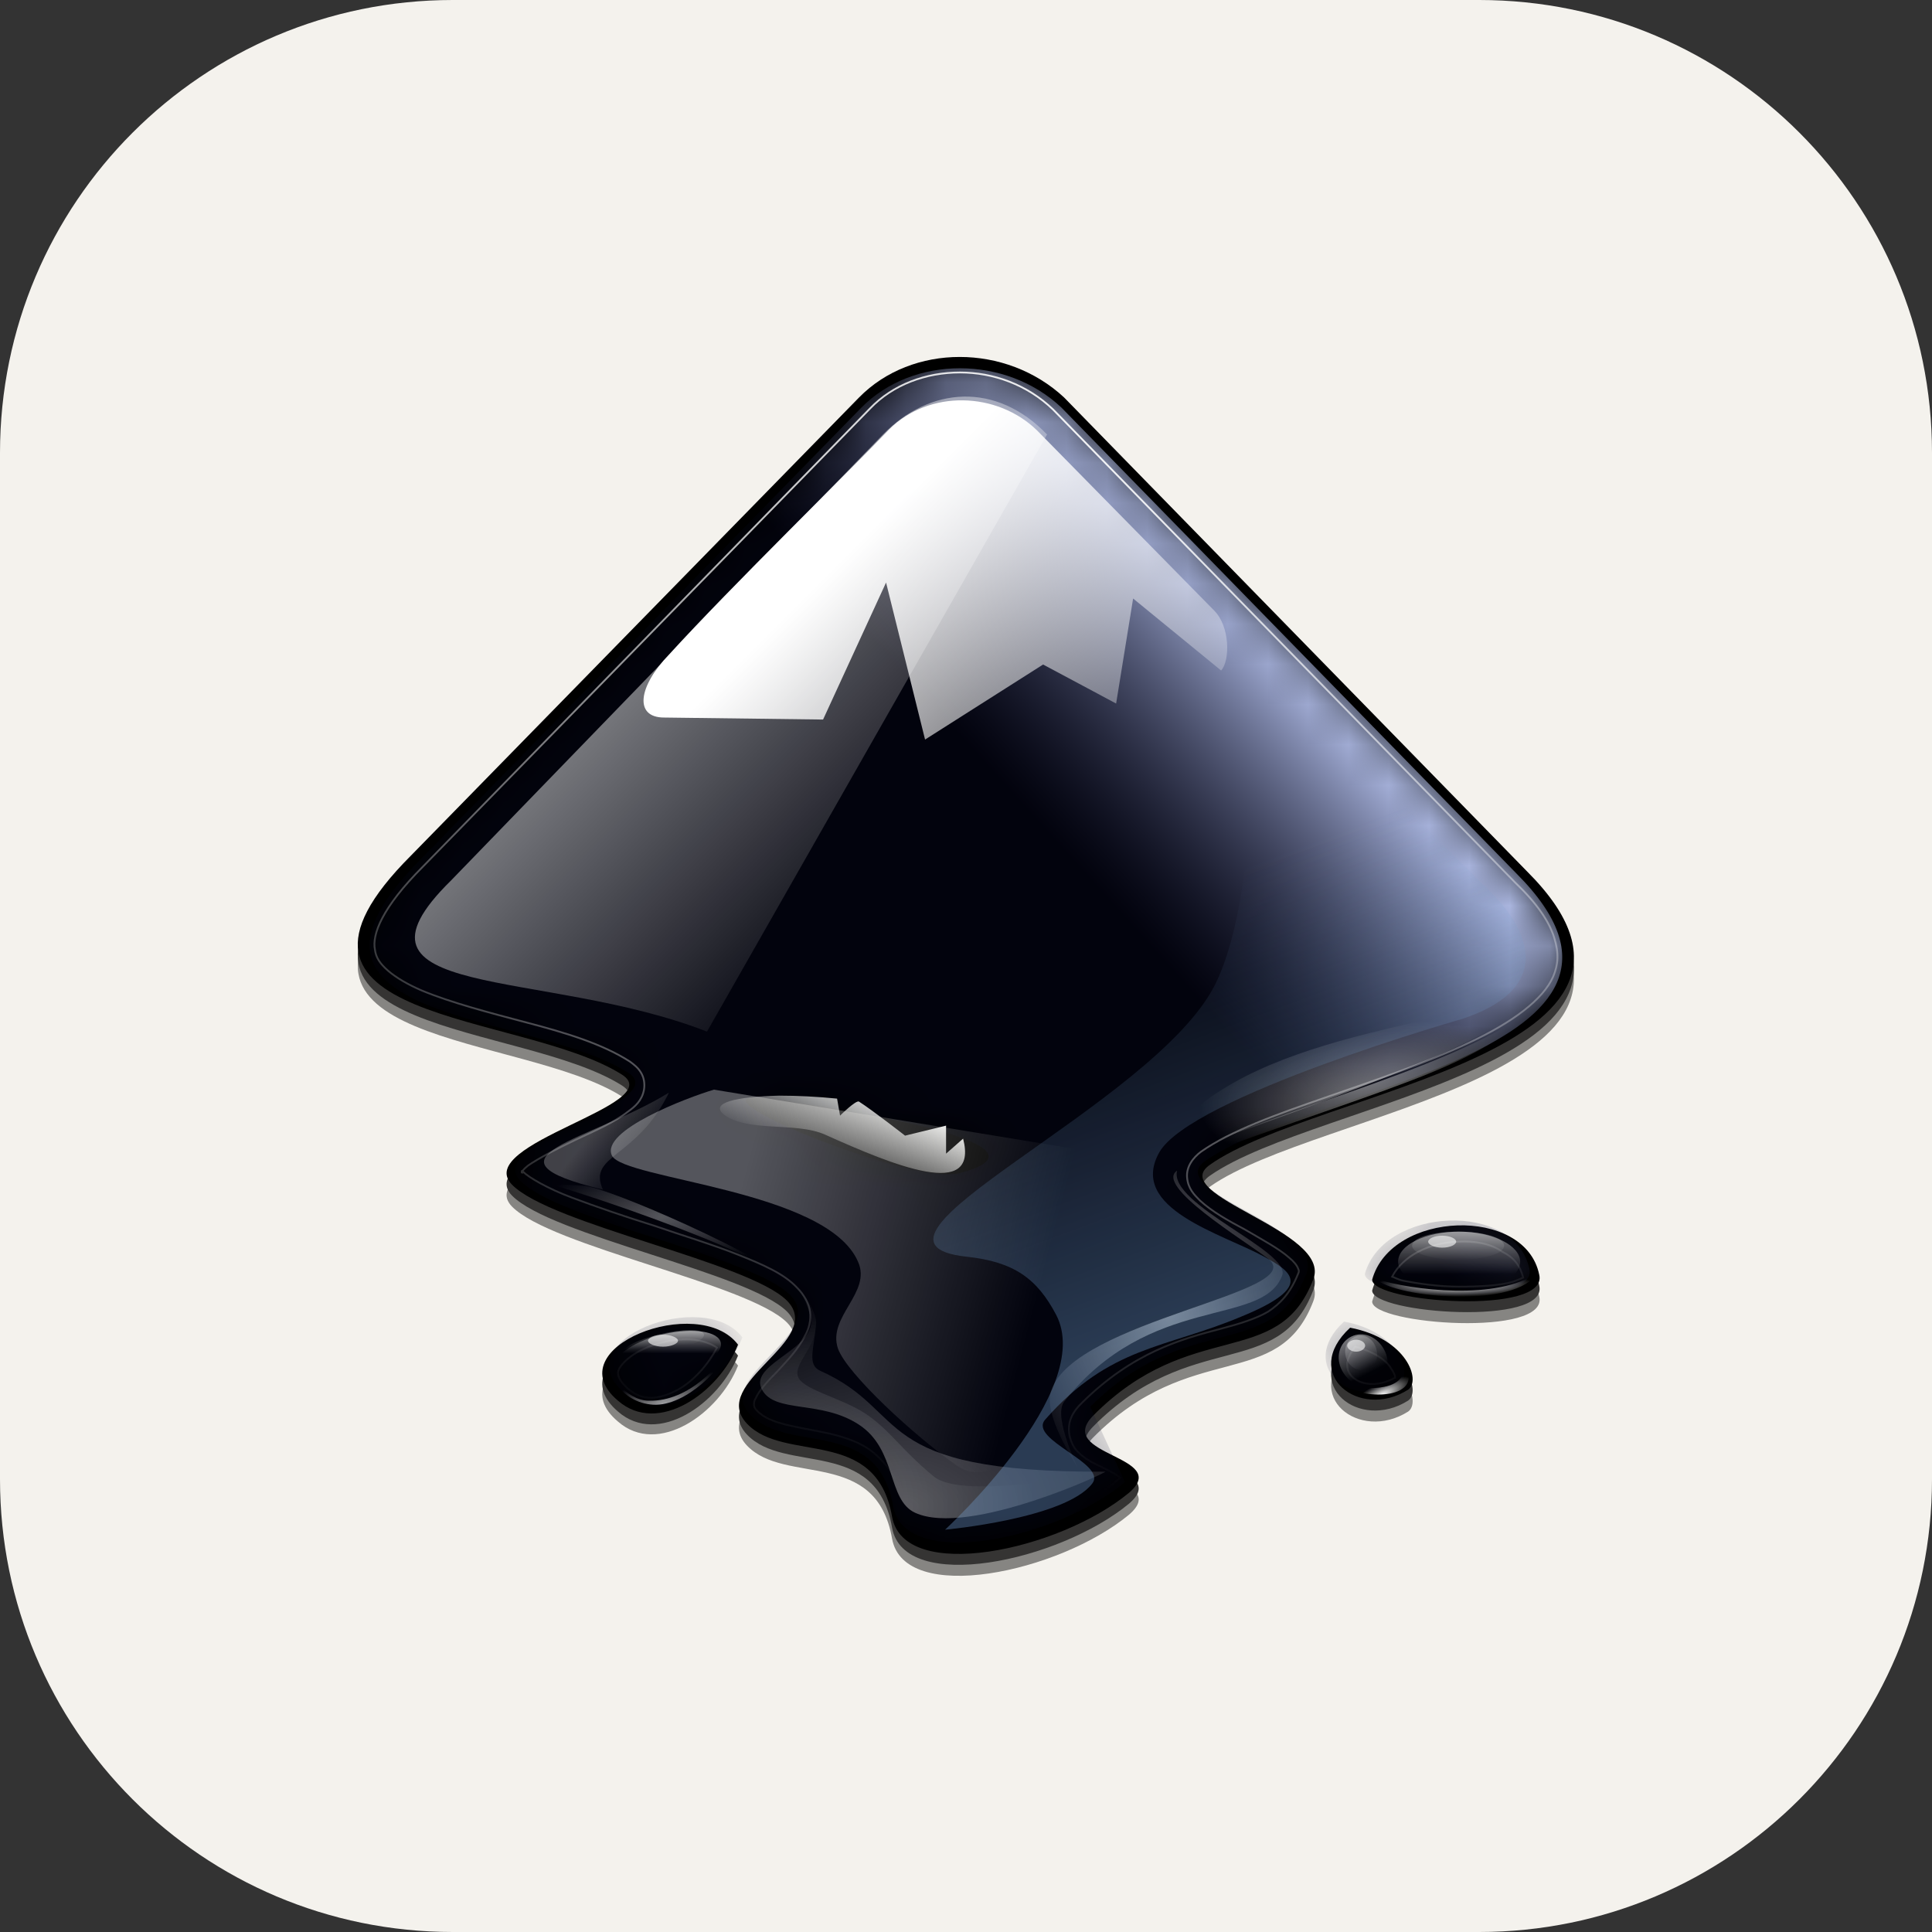 <svg width="48" height="48" viewBox="0 0 48 48" fill="none" xmlns="http://www.w3.org/2000/svg">
    <rect x="0" y="0" width="48" height="48" fill="#333333" stroke="none"/>
    <g clip-path="url(#clip0_958_170)">
        <path d="M36.75 0H11.25C5.037 0 0 5.037 0 11.25V36.75C0 42.963 5.037 48 11.25 48H36.75C42.963 48 48 42.963 48 36.75V11.25C48 5.037 42.963 0 36.75 0Z"
              fill="#F4F2ED"/>
        <g clip-path="url(#clip1_958_170)">
            <g opacity="0.783">
                <path d="M21.343 10.146L10.21 21.527C6.01 25.727 12.943 25.379 15.453 26.969C16.621 27.715 11.726 28.684 12.72 29.703C13.689 30.697 18.584 31.616 19.553 32.585C20.523 33.579 17.59 34.623 18.559 35.642C19.504 36.636 21.765 35.691 22.163 37.953C22.461 39.618 26.313 38.798 28.052 37.356C29.121 36.437 26.188 36.437 27.158 35.443C29.593 32.983 31.755 34.325 32.625 32.063C33.122 30.846 28.947 29.976 30.065 29.206C32.724 27.342 42.416 26.398 37.943 21.924L26.437 10.146C24.996 8.804 22.66 8.804 21.343 10.146ZM34.091 32.063C34.091 32.635 38.489 32.958 38.241 31.939C37.893 30.2 34.563 30.349 34.091 32.063ZM15.354 35.07C16.348 35.94 17.864 34.871 18.336 33.679C17.367 32.386 13.788 33.728 15.354 35.07ZM33.544 33.256C32.301 34.399 33.768 35.567 34.985 34.797C35.308 34.573 34.961 33.529 33.544 33.256Z"
                      fill="black"/>
                <path opacity="0.576"
                      d="M21.343 10.394L10.21 21.775C6.01 26 12.943 25.652 15.453 27.242C16.621 27.988 11.726 28.957 12.72 29.976C13.689 30.97 18.584 31.889 19.553 32.858C20.523 33.852 17.59 34.896 18.559 35.915C19.504 36.909 21.765 35.965 22.163 38.226C22.461 39.891 26.313 39.071 28.052 37.63C29.121 36.71 26.188 36.71 27.158 35.716C29.593 33.256 31.755 34.598 32.625 32.337C33.122 31.119 28.947 30.249 30.065 29.479C32.699 27.615 42.416 26.671 37.943 22.198L26.437 10.394C24.996 9.052 22.66 9.052 21.343 10.394ZM34.091 32.337C34.091 32.908 38.489 33.231 38.241 32.212C37.893 30.473 34.563 30.597 34.091 32.337ZM15.354 35.319C16.348 36.188 17.864 35.12 18.336 33.927C17.367 32.66 13.788 34.002 15.354 35.319ZM33.544 33.529C32.301 34.673 33.768 35.84 34.985 35.07C35.308 34.846 34.961 33.778 33.544 33.529Z"
                      fill="black"/>
            </g>
            <path d="M21.343 9.875L10.21 21.257C6.01 25.456 12.943 25.108 15.453 26.699C16.621 27.444 11.726 28.413 12.72 29.432C13.689 30.426 18.584 31.346 19.553 32.315C20.523 33.309 17.59 34.352 18.559 35.371C19.504 36.365 21.765 35.421 22.163 37.682C22.461 39.347 26.313 38.527 28.052 37.086C29.121 36.167 26.188 36.167 27.158 35.173C29.593 32.712 31.755 34.054 32.625 31.793C33.122 30.575 28.947 29.706 30.065 28.935C32.699 27.072 42.416 26.127 37.943 21.654L26.437 9.875C24.996 8.533 22.66 8.533 21.343 9.875ZM34.091 31.793C34.091 32.364 38.489 32.688 38.241 31.669C37.893 29.954 34.563 30.078 34.091 31.793ZM15.354 34.8C16.348 35.67 17.864 34.601 18.336 33.408C17.367 32.116 13.788 33.483 15.354 34.8ZM33.544 32.986C32.301 34.129 33.768 35.297 34.985 34.526C35.308 34.303 34.961 33.259 33.544 32.986Z"
                  fill="black"/>
            <mask id="mask0_958_170" style="mask-type:luminance" maskUnits="userSpaceOnUse" x="9" y="9" width="30" height="30">
                <path d="M21.399 10.128L10.489 21.309C6.352 25.446 13.149 25.101 15.612 26.653C16.745 27.391 11.967 28.352 12.928 29.337C13.888 30.322 18.666 31.209 19.626 32.169C20.586 33.154 17.705 34.188 18.641 35.149C19.577 36.134 21.793 35.198 22.187 37.414C22.483 39.064 26.275 38.227 27.95 36.823L27.088 34.952C29.476 32.538 31.594 33.868 32.456 31.652C32.924 30.47 28.861 29.608 29.944 28.844C32.53 27.022 42.06 26.086 37.677 21.703L26.373 10.128C24.994 8.823 22.68 8.823 21.399 10.128V10.128ZM18.764 27.268C19.01 27.268 26.915 28.327 23.862 29.14C22.704 29.46 17.36 27.268 18.764 27.268ZM33.909 31.652C33.909 32.218 38.219 32.514 37.997 31.529C37.652 29.829 34.377 29.977 33.909 31.652V31.652ZM15.513 34.607C16.498 35.444 17.976 34.41 18.444 33.228C17.508 31.972 13.986 33.302 15.513 34.607ZM33.392 32.834C32.185 33.942 33.614 35.099 34.796 34.336C35.091 34.114 34.746 33.08 33.392 32.834Z"
                      fill="white"/>
            </mask>
            <g mask="url(#mask0_958_170)">
                <path d="M21.399 10.128L10.489 21.309C6.352 25.446 13.149 25.101 15.612 26.653C16.745 27.391 11.967 28.352 12.928 29.337C13.888 30.322 18.666 31.209 19.626 32.169C20.586 33.154 17.705 34.188 18.641 35.149C19.577 36.134 21.793 35.198 22.187 37.414C22.483 39.064 26.275 38.227 27.95 36.823L27.088 34.952C29.476 32.538 31.594 33.868 32.456 31.652C32.924 30.47 28.861 29.608 29.944 28.844C32.53 27.022 42.06 26.086 37.677 21.703L26.373 10.128C24.994 8.823 22.68 8.823 21.399 10.128ZM18.764 27.268C19.01 27.268 26.915 28.327 23.862 29.14C22.704 29.46 17.36 27.268 18.764 27.268ZM33.909 31.652C33.909 32.218 38.219 32.514 37.997 31.529C37.652 29.829 34.377 29.977 33.909 31.652ZM15.513 34.607C16.498 35.444 17.976 34.41 18.444 33.228C17.508 31.972 13.986 33.302 15.513 34.607ZM33.392 32.834C32.185 33.942 33.614 35.099 34.796 34.336C35.091 34.114 34.746 33.08 33.392 32.834Z"
                      fill="url(#paint0_linear_958_170)"/>
            </g>
            <path opacity="0.505"
                  d="M11.203 21.878C8.171 24.86 13.489 24.04 17.565 25.63L26.014 10.795C24.746 9.478 23.106 9.602 21.938 10.795L11.203 21.878Z"
                  fill="url(#paint1_linear_958_170)"/>
            <path d="M25.767 10.695L30.165 15.168C30.563 15.566 30.563 16.411 30.339 16.659L28.152 14.87L27.73 17.479L25.916 16.51L22.983 18.374L22.014 14.473L20.449 17.877L16.498 17.827C15.752 17.827 15.852 17.057 16.622 16.262C18.163 14.572 21.145 11.664 22.089 10.67C23.083 9.676 24.773 9.726 25.767 10.695Z"
                  fill="url(#paint2_linear_958_170)"/>
            <path opacity="0.217"
                  d="M19.727 31.843C19.727 31.843 20.199 32.563 20.149 32.911C20.05 33.582 18.609 33.93 18.932 34.526C19.255 35.123 20.398 34.775 21.342 35.396C22.287 36.017 22.038 37.26 22.734 37.583C24.076 38.204 27.654 36.514 27.455 36.564C27.282 36.589 23.952 37.285 23.206 36.688C22.361 35.993 22.113 35.52 21.467 35.098C20.87 34.725 20.05 34.551 19.851 34.253C19.652 33.93 20.249 33.532 20.274 32.936C20.323 32.538 19.727 31.843 19.727 31.843Z"
                  fill="url(#paint3_radial_958_170)"/>
            <g opacity="0.276">
                <path d="M19.727 31.843C19.727 31.843 20.199 32.563 20.149 32.911C20.05 33.582 18.609 33.93 18.932 34.526C19.255 35.123 20.398 34.775 21.342 35.396C22.287 36.017 22.038 37.26 22.734 37.583C24.076 38.204 27.654 36.514 27.455 36.564C21.541 36.589 22.659 35.073 20.373 34.054C20.05 33.905 20.224 33.508 20.274 32.911C20.323 32.538 19.727 31.843 19.727 31.843Z"
                      fill="url(#paint4_radial_958_170)"/>
            </g>
            <path opacity="0.453"
                  d="M29.766 28.736C35.059 26.798 36.774 26.525 38.514 24.76C36.476 26.475 32.202 27.395 28.723 28.91L29.766 28.736Z"
                  fill="url(#paint5_radial_958_170)"/>
            <g opacity="0.512">
                <path d="M29.766 28.488C38.489 25.407 37.023 25.407 38.514 24.512C35.73 25.581 30.562 25.68 28.723 28.662L29.766 28.488Z"
                      fill="url(#paint6_radial_958_170)"/>
            </g>
            <path opacity="0.286"
                  d="M37.37 30.948C37.37 31.147 36.873 31.296 36.227 31.296C35.606 31.296 35.084 31.147 35.084 30.948C35.084 30.749 35.581 30.6 36.227 30.6C36.873 30.6 37.37 30.749 37.37 30.948Z"
                  fill="url(#paint7_linear_958_170)"/>
            <g opacity="0.621">
                <path d="M37.768 31.346C37.768 31.768 37.072 32.091 36.252 32.091C35.407 32.091 34.736 31.743 34.736 31.346C34.736 30.923 35.432 30.6 36.252 30.6C37.097 30.6 37.768 30.948 37.768 31.346Z"
                      fill="url(#paint8_linear_958_170)"/>
            </g>
            <path d="M34.166 31.768C34.713 32.265 37.695 32.514 38.192 31.619C37.223 32.315 35.086 32.066 34.166 31.768Z"
                  fill="url(#paint9_radial_958_170)"/>
            <path opacity="0.286"
                  d="M34.165 33.433C34.265 33.657 34.215 33.905 34.016 34.005C33.818 34.104 33.569 34.005 33.47 33.806C33.37 33.582 33.42 33.334 33.619 33.234C33.818 33.11 34.066 33.209 34.165 33.433Z"
                  fill="url(#paint10_linear_958_170)"/>
            <g opacity="0.621">
                <path d="M34.389 33.532C34.563 33.855 34.464 34.228 34.165 34.377C33.867 34.526 33.519 34.377 33.345 34.054C33.171 33.731 33.271 33.358 33.569 33.209C33.867 33.06 34.215 33.209 34.389 33.532Z"
                      fill="url(#paint11_linear_958_170)"/>
            </g>
            <path d="M33.42 34.427C33.842 34.775 35.483 34.8 34.861 33.831C35.035 34.601 33.917 34.526 33.42 34.427Z"
                  fill="url(#paint12_radial_958_170)"/>
            <path d="M13.316 29.333C13.316 29.258 18.883 31.023 19.827 31.992C19.057 31.221 15.081 29.482 14.484 29.457C13.888 29.432 13.391 29.383 13.316 29.333Z"
                  fill="url(#paint13_radial_958_170)"/>
            <path opacity="0.286"
                  d="M17.487 33.14C17.54 33.27 17.149 33.47 16.588 33.603C16.027 33.736 15.555 33.741 15.502 33.611C15.448 33.481 15.84 33.281 16.401 33.148C16.962 33.015 17.433 33.01 17.487 33.14Z"
                  fill="url(#paint14_linear_958_170)"/>
            <g opacity="0.621">
                <path d="M17.892 33.312C18.019 33.581 17.526 33.942 16.831 34.123C16.137 34.305 15.443 34.237 15.324 33.983C15.198 33.714 15.691 33.353 16.386 33.172C17.08 32.99 17.766 33.042 17.892 33.312Z"
                      fill="url(#paint15_linear_958_170)"/>
            </g>
            <g opacity="0.616">
                <path d="M15.105 34.054C15.105 34.054 15.404 34.849 16.224 34.899C17.069 34.949 18.013 33.905 18.087 33.532C17.938 33.855 17.143 34.825 16.124 34.8C15.528 34.8 15.105 34.054 15.105 34.054Z"
                      fill="url(#paint16_radial_958_170)"/>
            </g>
            <path d="M23.852 9.254C23.007 9.254 22.187 9.552 21.616 10.149L10.508 21.53C9.489 22.549 9.24 23.22 9.315 23.593C9.34 23.791 9.439 23.94 9.638 24.114C9.837 24.288 10.135 24.462 10.483 24.611C11.204 24.91 12.148 25.158 13.092 25.407C14.037 25.655 14.956 25.928 15.652 26.376C15.751 26.45 15.851 26.525 15.925 26.649C16 26.773 16.024 26.922 16 27.072C15.95 27.345 15.776 27.494 15.602 27.618C15.254 27.892 14.782 28.09 14.31 28.314C13.838 28.538 13.366 28.786 13.117 28.96C12.993 29.059 12.943 29.134 12.968 29.134C12.968 29.134 12.943 29.059 12.993 29.109C13.142 29.258 13.614 29.532 14.21 29.755C14.807 29.979 15.527 30.227 16.248 30.451C16.969 30.7 17.714 30.923 18.336 31.172C18.957 31.42 19.479 31.644 19.802 31.992C19.976 32.166 20.1 32.389 20.125 32.588C20.15 32.812 20.1 33.011 20 33.185C19.827 33.532 19.553 33.806 19.33 34.054C19.081 34.303 18.857 34.551 18.783 34.725C18.733 34.8 18.733 34.849 18.733 34.899C18.733 34.924 18.733 34.974 18.808 35.048C19.131 35.396 19.827 35.446 20.622 35.62C21.019 35.719 21.442 35.843 21.79 36.167C22.138 36.49 22.411 36.937 22.535 37.583C22.585 37.856 22.734 37.981 23.057 38.08C23.405 38.179 23.927 38.204 24.498 38.13C25.642 37.956 27.008 37.409 27.779 36.763L27.828 36.713C27.779 36.664 27.654 36.589 27.456 36.49C27.207 36.365 26.934 36.266 26.71 35.993C26.611 35.843 26.536 35.645 26.561 35.421C26.586 35.197 26.71 35.023 26.859 34.874C28.151 33.582 29.394 33.259 30.338 33.011C30.81 32.886 31.208 32.762 31.506 32.588C31.804 32.389 32.053 32.141 32.252 31.644C32.276 31.594 32.276 31.569 32.252 31.52C32.227 31.445 32.152 31.346 32.028 31.246C31.779 31.023 31.357 30.799 30.934 30.55C30.512 30.327 30.114 30.103 29.816 29.83C29.667 29.681 29.518 29.532 29.493 29.258C29.468 28.985 29.642 28.761 29.841 28.612C30.587 28.09 31.705 27.693 32.922 27.27C34.14 26.848 35.457 26.401 36.501 25.904C37.569 25.407 38.34 24.835 38.588 24.263C38.713 23.965 38.737 23.692 38.613 23.294C38.489 22.897 38.191 22.449 37.644 21.927L26.163 10.174C25.517 9.552 24.672 9.254 23.852 9.254ZM36.228 30.849C35.507 30.873 34.861 31.197 34.587 31.718C34.662 31.743 34.737 31.793 34.861 31.818C35.234 31.892 35.755 31.967 36.252 31.967C36.749 31.967 37.271 31.942 37.594 31.843C37.719 31.793 37.793 31.768 37.843 31.743C37.768 31.445 37.619 31.246 37.321 31.097C37.048 30.898 36.625 30.824 36.228 30.849ZM17.217 33.284C16.646 33.234 15.95 33.458 15.602 33.756C15.428 33.905 15.354 34.029 15.354 34.104C15.354 34.179 15.378 34.303 15.602 34.502C15.975 34.825 16.372 34.775 16.845 34.526C17.242 34.303 17.59 33.905 17.814 33.483C17.665 33.383 17.466 33.309 17.217 33.284ZM33.668 33.458C33.544 33.607 33.494 33.756 33.469 33.855C33.469 34.005 33.494 34.104 33.593 34.203C33.792 34.402 34.215 34.477 34.662 34.228C34.662 34.179 34.637 34.104 34.563 34.005C34.463 33.806 34.14 33.582 33.668 33.458Z"
                  stroke="url(#paint17_radial_958_170)" stroke-width="0.045"/>
            <g opacity="0.325">
                <path d="M17.738 27.072C17.068 27.27 14.906 28.09 15.204 28.712C15.502 29.308 20.547 29.556 21.317 31.346C21.665 32.116 20.547 32.712 20.82 33.508C21.044 34.129 22.709 35.67 23.777 36.415C24.622 36.987 25.715 35.943 25.268 35.098C24.572 33.731 27.728 32.066 29.145 31.296C29.965 30.849 27.43 28.662 27.43 28.662L17.738 27.072Z"
                      fill="url(#paint18_linear_958_170)"/>
            </g>
            <path d="M17.988 27.693C18.585 28.14 19.778 27.867 20.498 28.19C22.213 28.96 24.325 29.83 23.928 28.289L23.505 28.662V27.966L22.486 28.215C22.486 28.215 21.691 27.593 21.343 27.37C21.269 27.32 20.871 27.718 20.871 27.718L20.797 27.295C20.299 27.245 19.802 27.221 19.355 27.221C18.311 27.245 17.616 27.395 17.988 27.693Z"
                  fill="url(#paint19_linear_958_170)"/>
            <g opacity="0.478">
                <path d="M29.245 29.084C29.021 29.929 32.102 31.097 31.854 31.694C31.357 32.986 28.574 32.116 26.437 34.825C26.139 35.222 26.859 36.614 26.76 36.44C26.66 36.266 25.915 35.123 26.114 34.551C26.71 32.787 32.575 32.116 31.506 31.271C30.885 30.799 28.673 29.457 29.245 29.084Z"
                      fill="url(#paint20_radial_958_170)"/>
            </g>
            <path opacity="0.586"
                  d="M36.178 30.849C36.178 30.923 36.029 30.998 35.831 30.998C35.632 30.998 35.483 30.923 35.483 30.849C35.483 30.774 35.632 30.7 35.831 30.7C36.029 30.7 36.178 30.774 36.178 30.849ZM33.917 33.433C33.917 33.508 33.818 33.582 33.693 33.582C33.569 33.582 33.47 33.508 33.47 33.433C33.47 33.358 33.569 33.284 33.693 33.284C33.818 33.284 33.917 33.358 33.917 33.433ZM16.845 33.309C16.845 33.383 16.671 33.458 16.472 33.458C16.274 33.458 16.1 33.383 16.1 33.309C16.1 33.234 16.274 33.16 16.472 33.16C16.671 33.16 16.845 33.234 16.845 33.309Z"
                  fill="white"/>
            <path opacity="0.251" d="M16.62 27.146C14.682 28.339 11.7 28.761 14.98 29.556C14.583 28.687 15.825 28.786 16.62 27.146Z"
                  fill="url(#paint21_linear_958_170)"/>
            <g opacity="0.363">
                <path d="M23.48 38.005C23.48 38.005 26.462 37.732 27.133 36.862C27.53 36.365 25.542 35.769 25.965 35.272C27.58 33.433 28.947 33.508 30.835 32.712C32.724 31.942 32.028 31.569 31.407 31.221C30.363 30.65 28.027 30.029 28.798 28.637C29.568 27.245 36.352 25.307 36.352 25.307C38.414 24.611 38.141 23.344 37.147 22.275L31.109 16.287C31.109 16.287 31.407 22.002 30.189 24.462C28.673 27.469 20.647 30.849 24.002 31.221C25.194 31.346 25.766 31.768 26.238 32.663C27.232 34.551 23.48 38.005 23.48 38.005Z"
                      fill="url(#paint22_linear_958_170)"/>
            </g>
        </g>
    </g>
    <defs>
        <linearGradient id="paint0_linear_958_170" x1="33.6" y1="17.385" x2="27.777" y2="22.651" gradientUnits="userSpaceOnUse">
            <stop stop-color="#C0CDF9"/>
            <stop offset="1" stop-color="#07092D" stop-opacity="0.288"/>
        </linearGradient>
        <linearGradient id="paint1_linear_958_170" x1="16.262" y1="15.286" x2="23.026" y2="22.05" gradientUnits="userSpaceOnUse">
            <stop stop-color="white"/>
            <stop offset="1" stop-color="white" stop-opacity="0"/>
        </linearGradient>
        <linearGradient id="paint2_linear_958_170" x1="20.779" y1="14.041" x2="28.822" y2="22.084" gradientUnits="userSpaceOnUse">
            <stop stop-color="white"/>
            <stop offset="1" stop-color="white" stop-opacity="0"/>
        </linearGradient>
        <radialGradient id="paint3_radial_958_170" cx="0" cy="0" r="1" gradientUnits="userSpaceOnUse"
                        gradientTransform="translate(18.885 37.278) scale(6.825 4.564)">
            <stop stop-color="white"/>
            <stop offset="1" stop-color="white" stop-opacity="0"/>
        </radialGradient>
        <radialGradient id="paint4_radial_958_170" cx="0" cy="0" r="1" gradientUnits="userSpaceOnUse"
                        gradientTransform="translate(22.513 37.441) scale(8.707 5.827)">
            <stop stop-color="white"/>
            <stop offset="1" stop-color="white" stop-opacity="0"/>
        </radialGradient>
        <radialGradient id="paint5_radial_958_170" cx="0" cy="0" r="1" gradientUnits="userSpaceOnUse"
                        gradientTransform="translate(33.619 26.834) scale(4.859 2.06)">
            <stop stop-color="white"/>
            <stop offset="1" stop-color="white" stop-opacity="0"/>
        </radialGradient>
        <radialGradient id="paint6_radial_958_170" cx="0" cy="0" r="1" gradientUnits="userSpaceOnUse"
                        gradientTransform="translate(34.654 27.406) scale(4.859 2.06)">
            <stop stop-color="white"/>
            <stop offset="1" stop-color="white" stop-opacity="0"/>
        </radialGradient>
        <linearGradient id="paint7_linear_958_170" x1="36.239" y1="30.412" x2="36.257" y2="31.308" gradientUnits="userSpaceOnUse">
            <stop stop-color="white"/>
            <stop offset="1" stop-color="white" stop-opacity="0"/>
        </linearGradient>
        <linearGradient id="paint8_linear_958_170" x1="36.252" y1="30.294" x2="36.252" y2="31.655" gradientUnits="userSpaceOnUse">
            <stop stop-color="white"/>
            <stop offset="1" stop-color="white" stop-opacity="0"/>
        </linearGradient>
        <radialGradient id="paint9_radial_958_170" cx="0" cy="0" r="1" gradientUnits="userSpaceOnUse"
                        gradientTransform="translate(36.185 31.925) scale(1.999 0.297)">
            <stop stop-color="white"/>
            <stop offset="1" stop-color="white" stop-opacity="0"/>
        </radialGradient>
        <linearGradient id="paint10_linear_958_170" x1="33.575" y1="33.182" x2="34.015" y2="33.961" gradientUnits="userSpaceOnUse">
            <stop stop-color="white"/>
            <stop offset="1" stop-color="white" stop-opacity="0"/>
        </linearGradient>
        <linearGradient id="paint11_linear_958_170" x1="33.406" y1="32.899" x2="34.023" y2="34.112" gradientUnits="userSpaceOnUse">
            <stop stop-color="white"/>
            <stop offset="1" stop-color="white" stop-opacity="0"/>
        </linearGradient>
        <radialGradient id="paint12_radial_958_170" cx="0" cy="0" r="1" gradientUnits="userSpaceOnUse"
                        gradientTransform="translate(34.31 34.667) rotate(-26.903) scale(0.865 0.294)">
            <stop stop-color="white"/>
            <stop offset="1" stop-color="white" stop-opacity="0"/>
        </radialGradient>
        <radialGradient id="paint13_radial_958_170" cx="0" cy="0" r="1" gradientUnits="userSpaceOnUse"
                        gradientTransform="translate(16.438 30.233) scale(3.228 1.313)">
            <stop stop-color="white" stop-opacity="0.33"/>
            <stop offset="1" stop-color="white" stop-opacity="0"/>
        </radialGradient>
        <linearGradient id="paint14_linear_958_170" x1="16.337" y1="33.023" x2="16.372" y2="33.469" gradientUnits="userSpaceOnUse">
            <stop stop-color="white"/>
            <stop offset="1" stop-color="white" stop-opacity="0"/>
        </linearGradient>
        <linearGradient id="paint15_linear_958_170" x1="16.292" y1="32.977" x2="16.29" y2="33.625" gradientUnits="userSpaceOnUse">
            <stop stop-color="white"/>
            <stop offset="1" stop-color="white" stop-opacity="0"/>
        </linearGradient>
        <radialGradient id="paint16_radial_958_170" cx="0" cy="0" r="1" gradientUnits="userSpaceOnUse"
                        gradientTransform="translate(16.471 34.886) rotate(-15.496) scale(1.828 0.683)">
            <stop stop-color="white"/>
            <stop offset="1" stop-color="white" stop-opacity="0"/>
        </radialGradient>
        <radialGradient id="paint17_radial_958_170" cx="0" cy="0" r="1" gradientUnits="userSpaceOnUse"
                        gradientTransform="translate(25.201 12.4) scale(25.281 24.883)">
            <stop stop-color="white"/>
            <stop offset="1" stop-color="white" stop-opacity="0"/>
        </radialGradient>
        <linearGradient id="paint18_linear_958_170" x1="18.101" y1="30.593" x2="25.688" y2="32.6" gradientUnits="userSpaceOnUse">
            <stop stop-color="white"/>
            <stop offset="1" stop-color="white" stop-opacity="0"/>
        </linearGradient>
        <linearGradient id="paint19_linear_958_170" x1="21.42" y1="27.029" x2="20.567" y2="28.983" gradientUnits="userSpaceOnUse">
            <stop stop-color="#EEEEEC"/>
            <stop offset="1" stop-color="#EEEEEC" stop-opacity="0"/>
        </linearGradient>
        <radialGradient id="paint20_radial_958_170" cx="0" cy="0" r="1" gradientUnits="userSpaceOnUse"
                        gradientTransform="translate(29.041 32.679) scale(3.975 5.054)">
            <stop stop-color="white"/>
            <stop offset="1" stop-color="white" stop-opacity="0"/>
        </radialGradient>
        <linearGradient id="paint21_linear_958_170" x1="14.873" y1="27.907" x2="16.069" y2="28.857" gradientUnits="userSpaceOnUse">
            <stop stop-color="white"/>
            <stop offset="1" stop-color="white" stop-opacity="0"/>
        </linearGradient>
        <linearGradient id="paint22_linear_958_170" x1="31.256" y1="32.239" x2="27.709" y2="22.689" gradientUnits="userSpaceOnUse">
            <stop stop-color="#729FCF"/>
            <stop offset="1" stop-color="#729FCF" stop-opacity="0"/>
        </linearGradient>
        <clipPath id="clip0_958_170">
            <rect width="48" height="48" fill="white"/>
        </clipPath>
        <clipPath id="clip1_958_170">
            <rect width="32" height="32" fill="white" transform="translate(8 8)"/>
        </clipPath>
    </defs>
</svg>

